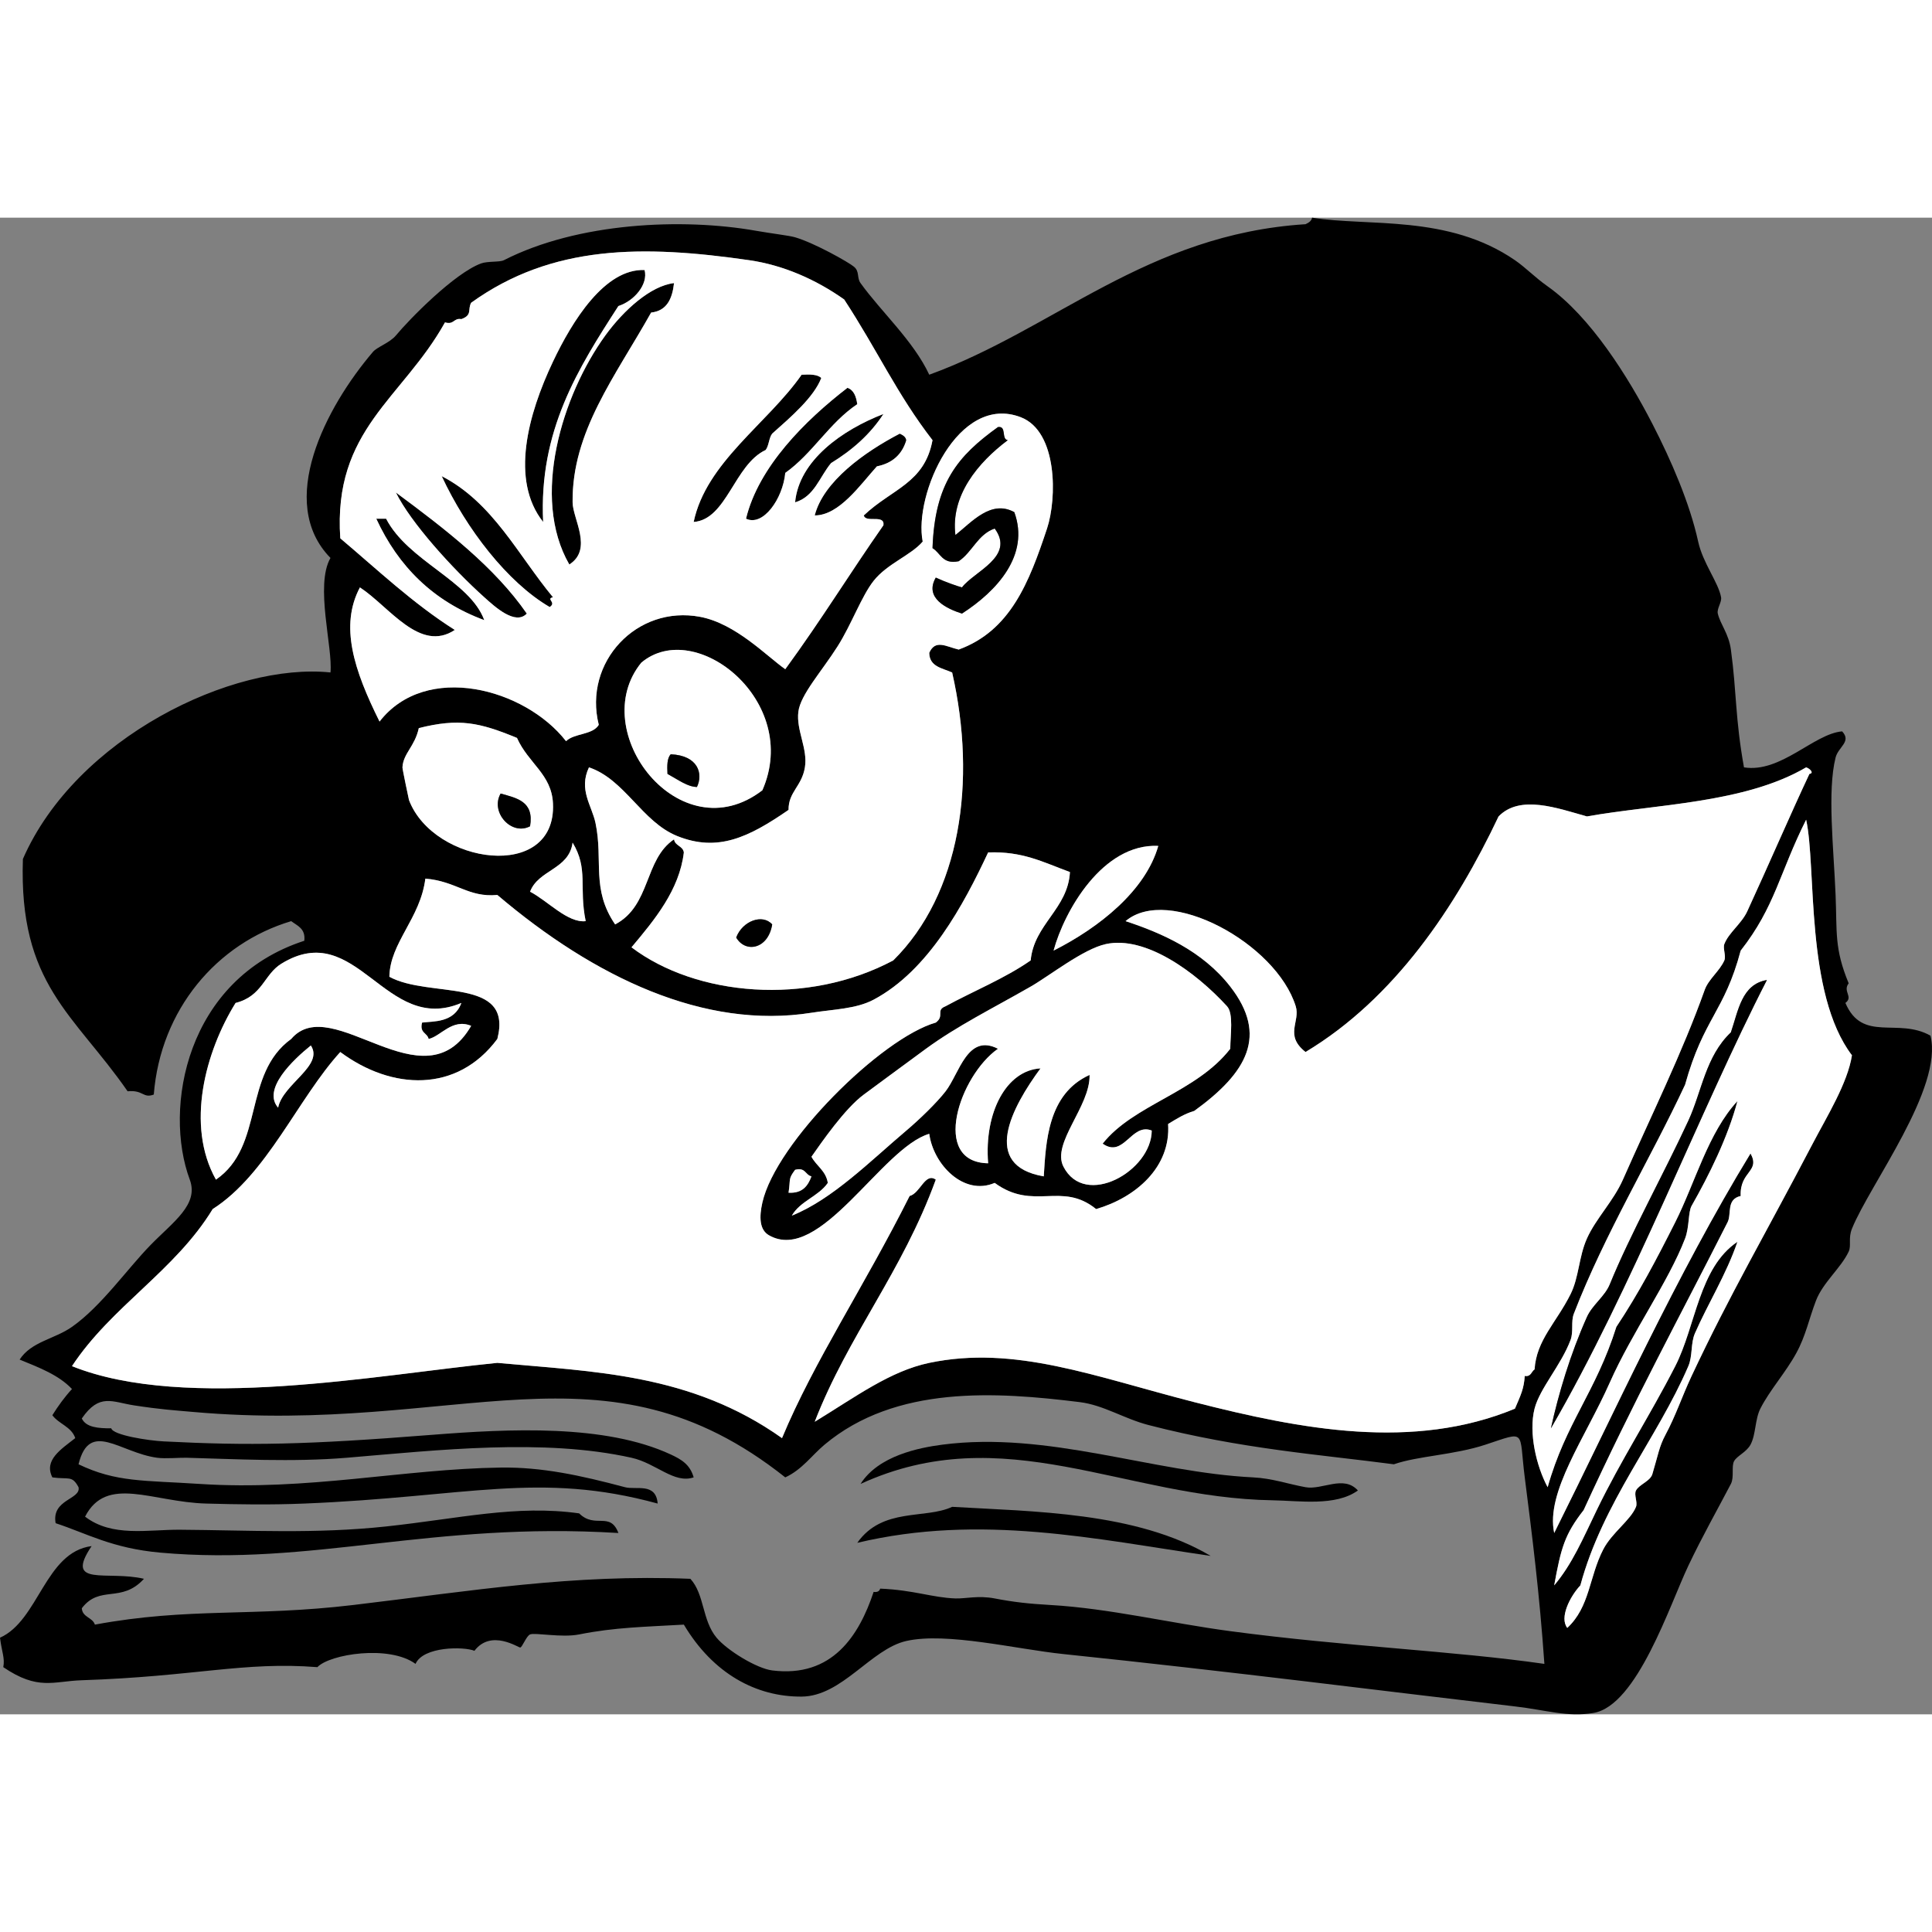 <svg width="100px" height="100px" style="margin-top:10px;" id="Layer_1" xml:space="preserve" overflow="visible" viewBox="0 0 590.466 457.416" version="1.1" enable-background="new 0 0 590.466 457.416">
<rect x="0" y="0" width="590.466" height="457.416" fill="#808080" stroke="none"/>
<g clip-rule="evenodd" fill-rule="evenodd">
	<path d="m533 168c11.277 1.802 21.349-10.27 30-11 2.959 3.153-1.188 4.748-2 8-2.569 10.283-0.598 27.501 0 42 0.471 11.404-0.431 16.29 4 27-1.922 2.494 1.526 4.109-1 6 5.211 12.211 16.026 4.372 26 10 3.965 16.056-18.554 45.514-24 59-1.188 2.943-0.131 5.151-1 7-2.365 5.03-7.876 9.438-10 15-2.176 5.695-3.096 10.687-6 16-3.299 6.036-8.175 11.396-11 17-1.664 3.301-1.341 7.922-3 11-1.236 2.293-4.083 3.389-5 5-0.916 1.61 0.077 4.938-1 7-4.158 7.961-8.622 15.792-13 25-5.658 11.901-15.672 42.787-29 45-8.02 1.332-14.257-0.864-24-2-37.085-4.322-87.824-10.796-138-16-14.469-1.501-35.677-6.777-48-4-10.811 2.437-19.635 16.908-32 17-13.812 0.104-27.04-6.951-36-22-11.844 0.694-21.044 0.809-32 3-5.354 1.07-13.461-0.631-15 0-1.124 0.461-2.376 3.911-3 4-0.547 0.078-8.904-5.701-14 1-3.222-1.326-15.648-1.382-18 4-8.074-5.883-26.253-2.98-30 1-22.541-1.773-37.267 2.854-72 4-8.751 0.289-13.358 3.232-24-4 0.543-2.798-0.446-4.529-1-9 11.863-5.293 13.776-26.16 28-28-8.521 12.663 4.85 7.356 16 10-6.946 7.612-13.477 1.738-19 9 0.188 2.812 3.263 2.737 4 5 28.832-5.336 48.118-2.318 79-6 36.806-4.388 66.873-9.454 103-8 4.365 4.78 3.533 12.649 8 18 3.236 3.877 12.253 9.403 17 10 18.383 2.312 26.569-10.694 31-24 1.163 0.162 1.779-0.221 2-1 10.349 0.439 15.904 2.749 23 3 3.084 0.109 6.938-0.975 12 0 5.969 1.148 10.513 1.63 17 2 17.963 1.025 36.728 5.566 55 8 35.339 4.707 68.509 6.041 96 10-1.489-21.526-3.714-39.037-6-57-1.847-14.511 0.725-14.197-12-10-9.636 3.178-20.604 3.426-28 6-22.42-2.959-46.645-4.66-75-12-7.465-1.933-13.71-6.098-21-7-25.487-3.153-56.212-5.255-78 13-3.914 3.279-6.844 7.612-12 10-55.522-44.058-99.47-12.77-181-20-5.834-0.518-9.77-0.74-18-2-6.747-1.033-10.594-3.837-16 4 1.287 2.713 4.97 3.03 9 3 0.528 2.108 11.357 3.763 16 4 26.273 1.34 43.201 1.062 82-2 23.644-1.865 52.952-3.319 73 6 3.281 1.525 5.892 3.074 7 7-6.028 2.018-11.42-4.313-19-6-26.912-5.987-59.113-2.337-87 0-16.447 1.378-34.357 0.394-49 0-2.053-0.055-6.424 0.353-9 0-11.428-1.565-20.642-11.661-24 2 11.568 5.542 19.859 4.877 37 6 32.984 2.16 62.303-4.584 92-5 12.583-0.177 24.383 2.369 38 6 3.419 0.912 9.479-1.51 10 5-36.2-9.9-58.115-2.027-108 0-10.548 0.429-20.168 0.268-30 0-16.511-0.448-30.418-8.785-37 4 8.281 6.354 19.091 3.931 29 4 21.241 0.148 41.322 1.326 63-1 22.393-2.403 39.753-6.698 59-4 4.885 4.828 9.444-0.718 12 6-57.388-3.516-93.383 10.169-140 6-14.786-1.322-22.524-5.899-32-9-1.31-7.334 7.8-7.226 7-11-2.003-3.724-2.992-2.28-8-3-2.661-5.281 2.645-8.579 7-12-1.165-3.502-5.03-4.304-7-7 1.8-2.867 3.756-5.577 6-8-4.037-4.296-10.083-6.583-16-9 3.608-5.547 10.619-6.218 16-10 8.924-6.272 16.795-17.609 24-25 6.944-7.124 14.836-12.379 12-20-8.119-21.817-1.157-61.262 35-73 0.433-3.766-2.113-4.554-4-6-22.775 6.793-39.946 27.064-42 53-3.32 1.25-3.132-1.467-8-1-16.354-23.615-33.321-32.59-32-71 16.239-37.141 64.233-60.123 94-57 0.778-7.519-4.808-26.633 0-35-16.634-16.982-1.464-46.058 13-63 1.27-1.487 5.144-2.765 7-5 4.186-5.04 17.851-18.978 26-22 2.034-0.754 5.708-0.341 7-1 22.652-11.564 54.549-12.958 77-9 4.962 0.875 10.127 1.45 12 2 5.944 1.747 16.312 7.59 18 9 1.769 1.477 0.813 3.346 2 5 6.259 8.728 16.161 17.631 21 28 38.3-13.904 66.408-42.926 115-46 0.891-0.443 1.788-0.878 2-2 17.092 2.792 41.519-1.082 62 13 3.31 2.275 5.984 5.161 10 8 13.073 9.243 24.584 27.605 32 42 5.78 11.22 11.431 24.279 14 36 1.45 6.617 6.181 12.484 7 17 0.273 1.508-1.354 3.516-1 5 0.8 3.344 3.333 6.116 4 11 1.79 13.09 1.28 20.91 4 36zm-275-143c-8.653-6.119-18.616-10.497-29-12-32.417-4.692-60.262-4.804-85 13-1.158 2.092 0.468 3.758-3 5-2.409-0.409-2.174 1.826-5 1-12.991 23.341-34.255 32.684-32 66 11.392 9.608 22.144 19.856 35 28-10.687 7.096-20.059-7.184-29-13-6.244 11.766-1.824 25.282 6 41 14.183-18.276 44.444-10.148 57 6 2.515-2.485 8.137-1.863 10-5-4.797-19.127 11.618-36.682 31-33 10.886 2.067 20.355 12.06 26 16 11.225-15.38 19.445-28.895 30-44 0.469-3.469-5.427-0.573-6-3 8.625-8.185 18.569-9.794 21-23-10.82-13.971-16.89-27.56-27-43zm35 107c15.788-5.78 21.504-20.438 27-37 3.048-9.184 3.273-29.639-8-34-19.146-7.406-32.817 23.683-30 38-3.611 4.212-10.851 6.737-15 12-3.693 4.685-6.759 13.302-11 20-4.846 7.653-11.351 14.759-12 20-0.704 5.683 2.938 11.284 2 17-0.957 5.835-5.062 7.492-5 13-12.237 8.434-21.638 12.95-34 8-10.784-4.318-16.056-17.343-27-21-3.233 6.831 0.878 11.666 2 17 2.419 11.498-1.391 20.177 6 31 10.968-5.758 8.815-19.834 18-26 0.294 2.039 2.706 1.961 3 4-1.365 11.459-8.884 20.534-16 29 19.733 14.937 53.723 18.006 80 4 20.5-20.274 25.604-54.65 18-88-2.99-1.344-6.942-1.725-7-6 1.86-4.22 5.13-1.92 9-1zm-97 4c-17.042 20.878 11.828 58.365 37 39 11.92-27.15-20.44-52.95-37-39zm-68 20c-1.25 5.692-4.761 7.69-5 12-0.027 0.492 1.967 9.913 2 10 7.529 19.736 45.154 25.054 44 1-0.427-8.905-7.496-12.176-11-20-11.51-4.75-17.75-6.08-30-3zm357 27c-9.071-2.539-20.452-6.745-27 0-13.059 27.575-31.703 55.611-59 72-6.574-5.184-1.517-9.244-3-14-6.013-19.273-38.908-37.093-52-26 10.868 3.583 23.463 9.009 32 20 11.58 14.909 5.248 26.236-11 38-3.094 0.906-5.508 2.492-8 4 0.878 13.22-9.93 22.488-22 26-10.59-8.59-19.072 0.724-31-8-9.462 4.069-18.745-5.621-20-15-14.567 4.261-33.391 39.957-49 31-2.928-1.68-2.988-5.617-2-10 4.124-18.302 36.321-50.212 53-55 2.812-2.092-0.162-3.759 3-5 8.64-4.693 18.147-8.519 26-14 1.028-11.052 11.386-15.757 12-27-8.292-3.052-14.455-6.397-25-6-7.5 16.014-18.239 36.098-35 45-5.378 2.856-12.28 2.935-19 4-32.681 5.183-66.3-10.768-96-36-8.948 0.821-12.456-4.189-22-5-1.531 12.205-10.815 19.53-11 30 12.233 6.688 37.927-0.134 33 19-12.277 16.558-32.221 15.715-48 4-12.944 14.205-22.413 37.432-39 48-11.478 18.855-30.949 29.718-43 48 34.763 13.994 93.874 2.561 130-1 29.276 2.727 59.106 3.183 87 23 9.768-23.47 25.042-46.19 39-74 3.276-0.854 4.724-7.298 8-5-10.307 28.366-26.733 47.516-37 74 12.487-7.612 23.048-15.502 35-18 26.192-5.475 50.394 4.167 81 12 32.772 8.388 66.923 14.878 98 2 1.82-4.223 2.744-6.109 3-10 1.966 0.299 1.983-1.351 3-2 0.574-9.002 6.615-14.221 11-23 2.582-5.17 2.499-11.397 5-17 2.716-6.083 8.108-11.446 11-18 8.662-19.631 18.146-38.766 25-58 1.156-3.244 4.597-5.79 6-9 0.588-1.346-0.505-3.684 0-5 1.338-3.486 5.243-6.193 7-10 6.283-13.612 13.531-30.403 19-42 1.535-0.239 0.146-1.646-1-2-18.76 11.01-45.94 11.23-67 15zm47 41c-5.026 18.86-11.31 20.559-17 41-10.551 22.628-24.539 45.521-34 70-0.936 2.42-0.035 5.417-1 8-2.879 7.71-9.401 14.762-11 21-1.881 7.337 0.568 17.652 4 24 5.521-19.645 14.679-28.963 21-49 6.824-10.264 12.183-20.459 18-32 6.072-12.046 10.064-27.386 19-37-2.904 11.008-8.697 22.704-14 32-1.084 1.9-0.651 6.479-2 10-5.09 13.293-16.175 28.603-23 44-7.479 16.873-19.663 33.513-17 46 17.978-35.995 37.492-79.155 60-116 3.091 5.599-3.361 5.401-3 13-4.481 0.981-2.73 5.491-4 8-14.754 29.15-28.499 54.227-44 88-5.828 7.488-6.9 11.526-9 23 5.485-6.453 8.82-14.353 13-23 7.45-15.414 16.044-28.459 24-44 6.312-12.328 7.182-30.046 19-38-3.434 10.057-9.099 19.036-13 28-1.32 3.033-0.659 6.883-2 10-9.544 22.193-26.172 41.649-33 67-3.213 3.447-6.452 9.897-4 13 6.952-6.478 6.628-15.558 11-24 2.64-5.097 8.377-8.94 10-13 0.555-1.387-0.687-3.685 0-5 0.97-1.859 4.339-2.806 5-5 1.754-5.817 2.056-8.379 4-12 3.189-5.939 5.04-11.7 8-18 11.904-25.342 22.249-42.793 37-71 4.35-8.317 10.678-18.49 12-27-14.397-18.965-10.812-57.583-14-72-8.15 16.22-9.47 26.59-20 40zm-370-18c5.378 2.77 11.498 9.634 17 9-2.146-10.457 0.903-15.903-4-24-1.1 8.24-10.43 8.23-13 15zm160 18c13.89-7.015 28.087-18.254 32-32-16.96-0.81-28.71 19.85-32 32zm54 30c0.03-4.349 1.052-10.762-1-13-9.667-10.547-24.932-21.607-37-19-6.923 1.496-17.253 9.707-23 13-11.661 6.683-22.436 12.004-32 19-7.417 5.425-14.851 10.949-19 14-5.802 4.267-12.95 14.654-16 19 1.504 2.829 4.407 4.26 5 8-2.87 4.131-8.455 5.546-11 10 12.417-4.962 24.171-16.854 35-26 3.959-3.344 9.281-8.482 12-12 4.229-5.471 6.65-17.792 16-13-11.747 8.219-20.66 34.697-3 35-1.257-15.595 5.592-28.402 16-29-8.749 11.878-18.361 29.698 1 33 0.664-10.251 1.116-25.183 14-31 0.262 9.588-11.656 20.811-8 28 6.562 12.904 26.946 1.379 27-11-6.271-2.469-8.493 8.599-15 4 9.44-11.96 28.6-15.6 39-29zm-290-26c-5.357 3.294-5.706 9.884-14 12-9.198 14.825-15.346 37.349-6 54 14.908-10.257 8.077-32.207 23-43 12.516-14.688 40.547 20.965 55-4-5.8-2.4-9.316 3.248-13 4-0.426-1.907-2.857-1.81-2-5 3.467-0.444 9.784 0.116 12-6-23.34 9.91-31.9-26.2-55-12zm-1 44c1.41-7.219 14.077-12.851 10-19-5.386 4.35-14.95 13.34-10 19zm156 26c4.236 0.236 5.923-2.076 7-5-1.907-0.426-1.81-2.857-5-2-2.16 2.9-1.34 2.59-2 7z"/>
	<path d="m166 93c-10.125-12.786-4.648-32.868 3-49 5.855-12.349 15.807-28.491 28-28 1.163 4.39-3.215 9.482-8 11-12.32 19.083-24.36 38.075-23 66z"/>
	<path d="m206 20c-0.534 4.8-2.194 8.473-7 9-10.972 19.546-24.238 36.409-24 58 0.056 5.102 6.3 14.309-1 19-11.832-20.469-2.225-51.742 11-70 5.6-7.725 13.88-15.197 21-16z"/>
	<path d="m251 49c-2.286 5.9-9.151 11.796-15 17-1.02 1.314-0.98 3.686-2 5-9.632 4.523-11.875 21.247-22 22 3.831-18.242 22.561-30.052 33-45 2.46-0.132 4.82-0.151 6 1z"/>
	<path d="m259 52c1.975 0.691 2.666 2.667 3 5-8.587 5.746-13.621 15.046-22 21-0.766 7.972-6.805 16.489-12 14 3.84-15.857 18-29.974 31-40z"/>
	<path d="m270 60c-4.071 6.262-9.587 11.08-16 15-3.508 4.159-5.076 10.257-11 12 1.2-12.857 14.47-22.158 27-27z"/>
	<path d="m284 133c0.058 4.275 4.01 4.656 7 6 7.604 33.35 2.5 67.726-18 88-26.277 14.006-60.267 10.937-80-4 7.116-8.466 14.635-17.541 16-29-0.294-2.039-2.706-1.961-3-4-9.185 6.166-7.032 20.242-18 26-7.391-10.823-3.581-19.502-6-31-1.122-5.334-5.233-10.169-2-17 10.944 3.657 16.216 16.682 27 21 12.362 4.95 21.763 0.434 34-8-0.062-5.508 4.043-7.165 5-13 0.938-5.716-2.704-11.317-2-17 0.649-5.241 7.154-12.347 12-20 4.241-6.698 7.307-15.315 11-20 4.149-5.263 11.389-7.788 15-12-2.817-14.317 10.854-45.406 30-38 11.273 4.361 11.048 24.816 8 34-5.496 16.562-11.212 31.22-27 37-3.87-0.92-7.14-3.22-9 1zm1-32c2.517 1.483 2.971 5.029 8 4 4.191-2.809 5.798-8.202 11-10 6.338 8.599-6.261 13.073-10 18-1.323-0.349-5.02-1.613-8-3-3.641 6.321 3.507 9.573 8 11 10.671-6.885 20.791-17.862 16-31-7.125-3.906-12.987 3.021-18 7-1.508-12.041 6.839-22.123 16-29-2.062-0.272-0.238-4.428-3-4-12.34 8.876-19.3 17.153-20 37zm-60 119c2.832 4.88 9.801 3.542 11-4-2.91-3.31-9.06-1.13-11 4z" fill="#fff"/>
	<path d="m305 64c2.762-0.428 0.938 3.728 3 4-9.161 6.877-17.508 16.959-16 29 5.013-3.979 10.875-10.906 18-7 4.791 13.138-5.329 24.115-16 31-4.493-1.427-11.641-4.679-8-11 2.98 1.387 6.677 2.651 8 3 3.739-4.927 16.338-9.401 10-18-5.202 1.798-6.809 7.191-11 10-5.029 1.029-5.483-2.517-8-4 0.7-19.847 7.66-28.124 20-37z"/>
	<path d="m275 66c0.89 0.443 1.789 0.878 2 2-1.301 4.365-4.271 7.062-9 8-5.102 5.657-11.533 15.009-19 15 2.65-10.405 15.23-19.389 26-25z"/>
	<path d="m135 79c15.627 8.039 23.273 24.061 34 37-2.259 0.56 1.212 1.56-1 3-12.87-7.49-25.48-23.836-33-40z"/>
	<path d="m121 84c15.187 11.223 30.21 22.839 40 37-3.514 3.711-9.793-2.123-13-5-9.74-8.74-22.48-22.813-27-32z"/>
	<path d="m115 92h3c6.714 12.983 25.622 19.003 30 31-15.58-5.76-26.27-16.4-33-31z"/>
	<path d="m233 175c-25.172 19.365-54.042-18.122-37-39 16.56-13.95 48.92 11.85 37 39zm-29-5c3.522 1.929 6.059 3.909 9 4 1.947-4.007 0.419-9.626-8-10-1.15 1.18-1.13 3.54-1 6z" fill="#fff"/>
	<path d="m158 159c3.504 7.824 10.573 11.095 11 20 1.154 24.054-36.471 18.736-44-1-0.033-0.087-2.027-9.508-2-10 0.239-4.31 3.75-6.308 5-12 12.25-3.08 18.49-1.75 30 3zm4 27c1.3-7.633-4.066-8.601-9-10-3.26 5.76 3.36 13 9 10z" fill="#fff"/>
	<path d="m205 164c8.419 0.374 9.947 5.993 8 10-2.941-0.091-5.478-2.071-9-4-0.13-2.46-0.15-4.82 1-6z"/>
	<path d="m552 168c1.146 0.354 2.535 1.761 1 2-5.469 11.597-12.717 28.388-19 42-1.757 3.807-5.662 6.514-7 10-0.505 1.316 0.588 3.654 0 5-1.403 3.21-4.844 5.756-6 9-6.854 19.234-16.338 38.369-25 58-2.892 6.554-8.284 11.917-11 18-2.501 5.603-2.418 11.83-5 17-4.385 8.779-10.426 13.998-11 23-1.017 0.649-1.034 2.299-3 2-0.256 3.891-1.18 5.777-3 10-31.077 12.878-65.228 6.388-98-2-30.606-7.833-54.808-17.475-81-12-11.952 2.498-22.513 10.388-35 18 10.267-26.484 26.693-45.634 37-74-3.276-2.298-4.724 4.146-8 5-13.958 27.81-29.232 50.53-39 74-27.894-19.817-57.724-20.273-87-23-36.126 3.561-95.237 14.994-130 1 12.051-18.282 31.522-29.145 43-48 16.587-10.568 26.056-33.795 39-48 15.779 11.715 35.723 12.558 48-4 4.927-19.134-20.767-12.312-33-19 0.185-10.47 9.469-17.795 11-30 9.544 0.811 13.052 5.821 22 5 29.7 25.232 63.319 41.183 96 36 6.72-1.065 13.622-1.144 19-4 16.761-8.902 27.5-28.986 35-45 10.545-0.397 16.708 2.948 25 6-0.614 11.243-10.972 15.948-12 27-7.853 5.481-17.36 9.307-26 14-3.162 1.241-0.188 2.908-3 5-16.679 4.788-48.876 36.698-53 55-0.988 4.383-0.928 8.32 2 10 15.609 8.957 34.433-26.739 49-31 1.255 9.379 10.538 19.069 20 15 11.928 8.724 20.41-0.59 31 8 12.07-3.512 22.878-12.78 22-26 2.492-1.508 4.906-3.094 8-4 16.248-11.764 22.58-23.091 11-38-8.537-10.991-21.132-16.417-32-20 13.092-11.093 45.987 6.727 52 26 1.483 4.756-3.574 8.816 3 14 27.297-16.389 45.941-44.425 59-72 6.548-6.745 17.929-2.539 27 0 21.06-3.77 48.24-3.99 67-15z" fill="#fff"/>
	<path d="m153 176c4.934 1.399 10.3 2.367 9 10-5.64 3-12.26-4.24-9-10z"/>
	<path d="m552 184c3.188 14.417-0.397 53.035 14 72-1.322 8.51-7.65 18.683-12 27-14.751 28.207-25.096 45.658-37 71-2.96 6.3-4.811 12.061-8 18-1.944 3.621-2.246 6.183-4 12-0.661 2.194-4.03 3.141-5 5-0.687 1.315 0.555 3.613 0 5-1.623 4.06-7.36 7.903-10 13-4.372 8.442-4.048 17.522-11 24-2.452-3.103 0.787-9.553 4-13 6.828-25.351 23.456-44.807 33-67 1.341-3.117 0.68-6.967 2-10 3.901-8.964 9.566-17.943 13-28-11.818 7.954-12.688 25.672-19 38-7.956 15.541-16.55 28.586-24 44-4.18 8.647-7.515 16.547-13 23 2.1-11.474 3.172-15.512 9-23 15.501-33.773 29.246-58.85 44-88 1.27-2.509-0.481-7.019 4-8-0.361-7.599 6.091-7.401 3-13-22.508 36.845-42.022 80.005-60 116-2.663-12.487 9.521-29.127 17-46 6.825-15.397 17.91-30.707 23-44 1.349-3.521 0.916-8.1 2-10 5.303-9.296 11.096-20.992 14-32-8.936 9.614-12.928 24.954-19 37-5.817 11.541-11.176 21.736-18 32-6.321 20.037-15.479 29.355-21 49-3.432-6.348-5.881-16.663-4-24 1.599-6.238 8.121-13.29 11-21 0.965-2.583 0.064-5.58 1-8 9.461-24.479 23.449-47.372 34-70 5.69-20.441 11.974-22.14 17-41 10.53-13.41 11.85-23.78 20-40zm-23 65c-7.74 7.333-8.874 18.077-13 27-7.618 16.476-17.733 34.622-24 50-1.52 3.729-5.329 6.275-7 10-5.093 11.352-8.665 23.421-11 34 24.788-42.676 45.698-97.528 66-137-7.7 1.3-8.71 9.29-11 16z" fill="#fff"/>
	<path d="m175 191c4.903 8.097 1.854 13.543 4 24-5.502 0.634-11.622-6.23-17-9 2.57-6.77 11.9-6.76 13-15z" fill="#fff"/>
	<path d="m354 192c-3.913 13.746-18.11 24.985-32 32 3.29-12.15 15.04-32.81 32-32z" fill="#fff"/>
	<path d="m236 216c-1.199 7.542-8.168 8.88-11 4 1.94-5.13 8.09-7.31 11-4z"/>
	<path d="m337 283c6.507 4.599 8.729-6.469 15-4-0.054 12.379-20.438 23.904-27 11-3.656-7.189 8.262-18.412 8-28-12.884 5.817-13.336 20.749-14 31-19.361-3.302-9.749-21.122-1-33-10.408 0.598-17.257 13.405-16 29-17.66-0.303-8.747-26.781 3-35-9.35-4.792-11.771 7.529-16 13-2.719 3.518-8.041 8.656-12 12-10.829 9.146-22.583 21.038-35 26 2.545-4.454 8.13-5.869 11-10-0.593-3.74-3.496-5.171-5-8 3.05-4.346 10.198-14.733 16-19 4.149-3.051 11.583-8.575 19-14 9.564-6.996 20.339-12.317 32-19 5.747-3.293 16.077-11.504 23-13 12.068-2.607 27.333 8.453 37 19 2.052 2.238 1.03 8.651 1 13-10.4 13.4-29.56 17.04-39 29z" fill="#fff"/>
	<path d="m141 240c-2.216 6.116-8.533 5.556-12 6-0.857 3.19 1.574 3.093 2 5 3.684-0.752 7.2-6.4 13-4-14.453 24.965-42.484-10.688-55 4-14.923 10.793-8.092 32.743-23 43-9.346-16.651-3.198-39.175 6-54 8.294-2.116 8.643-8.706 14-12 23.1-14.2 31.66 21.91 55 12z" fill="#fff"/>
	<path d="m540 233c-20.302 39.472-41.212 94.324-66 137 2.335-10.579 5.907-22.648 11-34 1.671-3.725 5.48-6.271 7-10 6.267-15.378 16.382-33.524 24-50 4.126-8.923 5.26-19.667 13-27 2.29-6.71 3.3-14.7 11-16z"/>
	<path d="m95 253c4.077 6.149-8.59 11.781-10 19-4.95-5.66 4.614-14.65 10-19z" fill="#fff"/>
	<path d="m243 291c3.19-0.857 3.093 1.574 5 2-1.077 2.924-2.764 5.236-7 5 0.66-4.41-0.16-4.1 2-7z" fill="#fff"/>
	<path d="m415 389c-6.788 4.921-17.909 3.126-26 3-45.432-0.709-82.128-25.111-126-5 5.479-8.646 17.907-11.076 25-12 32.304-4.209 64.081 8.476 95 10 5.807 0.286 10.535 2.002 16 3 5.07 0.93 11.66-3.83 16 1z"/>
	<path d="m370 409c-35.199-5.143-70.305-12.96-108-4 7.734-10.945 20.802-7.139 29-11 24.69 1.47 56.24 1.5 79 15z"/>
	<path d="m285 68c-2.431 13.206-12.375 14.815-21 23 0.573 2.427 6.469-0.469 6 3-10.555 15.105-18.775 28.62-30 44-5.645-3.94-15.114-13.933-26-16-19.382-3.682-35.797 13.873-31 33-1.863 3.137-7.485 2.515-10 5-12.556-16.148-42.817-24.276-57-6-7.824-15.718-12.244-29.234-6-41 8.941 5.816 18.313 20.096 29 13-12.856-8.144-23.608-18.392-35-28-2.255-33.316 19.009-42.659 32-66 2.826 0.826 2.591-1.409 5-1 3.468-1.242 1.842-2.908 3-5 24.738-17.804 52.583-17.692 85-13 10.384 1.503 20.347 5.881 29 12 10.11 15.44 16.18 29.029 27 43zm-100-32c-13.225 18.258-22.832 49.531-11 70 7.3-4.691 1.056-13.898 1-19-0.238-21.591 13.028-38.454 24-58 4.806-0.527 6.466-4.2 7-9-7.12 0.803-15.4 8.275-21 16zm4-9c4.785-1.518 9.163-6.61 8-11-12.193-0.491-22.145 15.651-28 28-7.648 16.132-13.125 36.214-3 49-1.36-27.925 10.68-46.917 23-66zm56 21c-10.439 14.948-29.169 26.758-33 45 10.125-0.753 12.368-17.477 22-22 1.02-1.314 0.98-3.686 2-5 5.849-5.204 12.714-11.1 15-17-1.18-1.151-3.54-1.132-6-1zm-17 44c5.195 2.489 11.234-6.028 12-14 8.379-5.954 13.413-15.254 22-21-0.334-2.333-1.025-4.309-3-5-13 10.026-27.16 24.143-31 40zm15-5c5.924-1.743 7.492-7.841 11-12 6.413-3.92 11.929-8.738 16-15-12.53 4.842-25.8 14.143-27 27zm6 4c7.467 0.009 13.898-9.343 19-15 4.729-0.938 7.699-3.635 9-8-0.211-1.122-1.11-1.557-2-2-10.77 5.611-23.35 14.595-26 25zm-81 28c2.212-1.44-1.259-2.44 1-3-10.727-12.939-18.373-28.961-34-37 7.52 16.164 20.13 32.51 33 40zm-20-3c3.207 2.877 9.486 8.711 13 5-9.79-14.161-24.813-25.777-40-37 4.52 9.187 17.26 23.26 27 32zm0 7c-4.378-11.997-23.286-18.017-30-31h-3c6.73 14.6 17.42 25.24 33 31z" fill="#fff"/>
</g>
</svg>